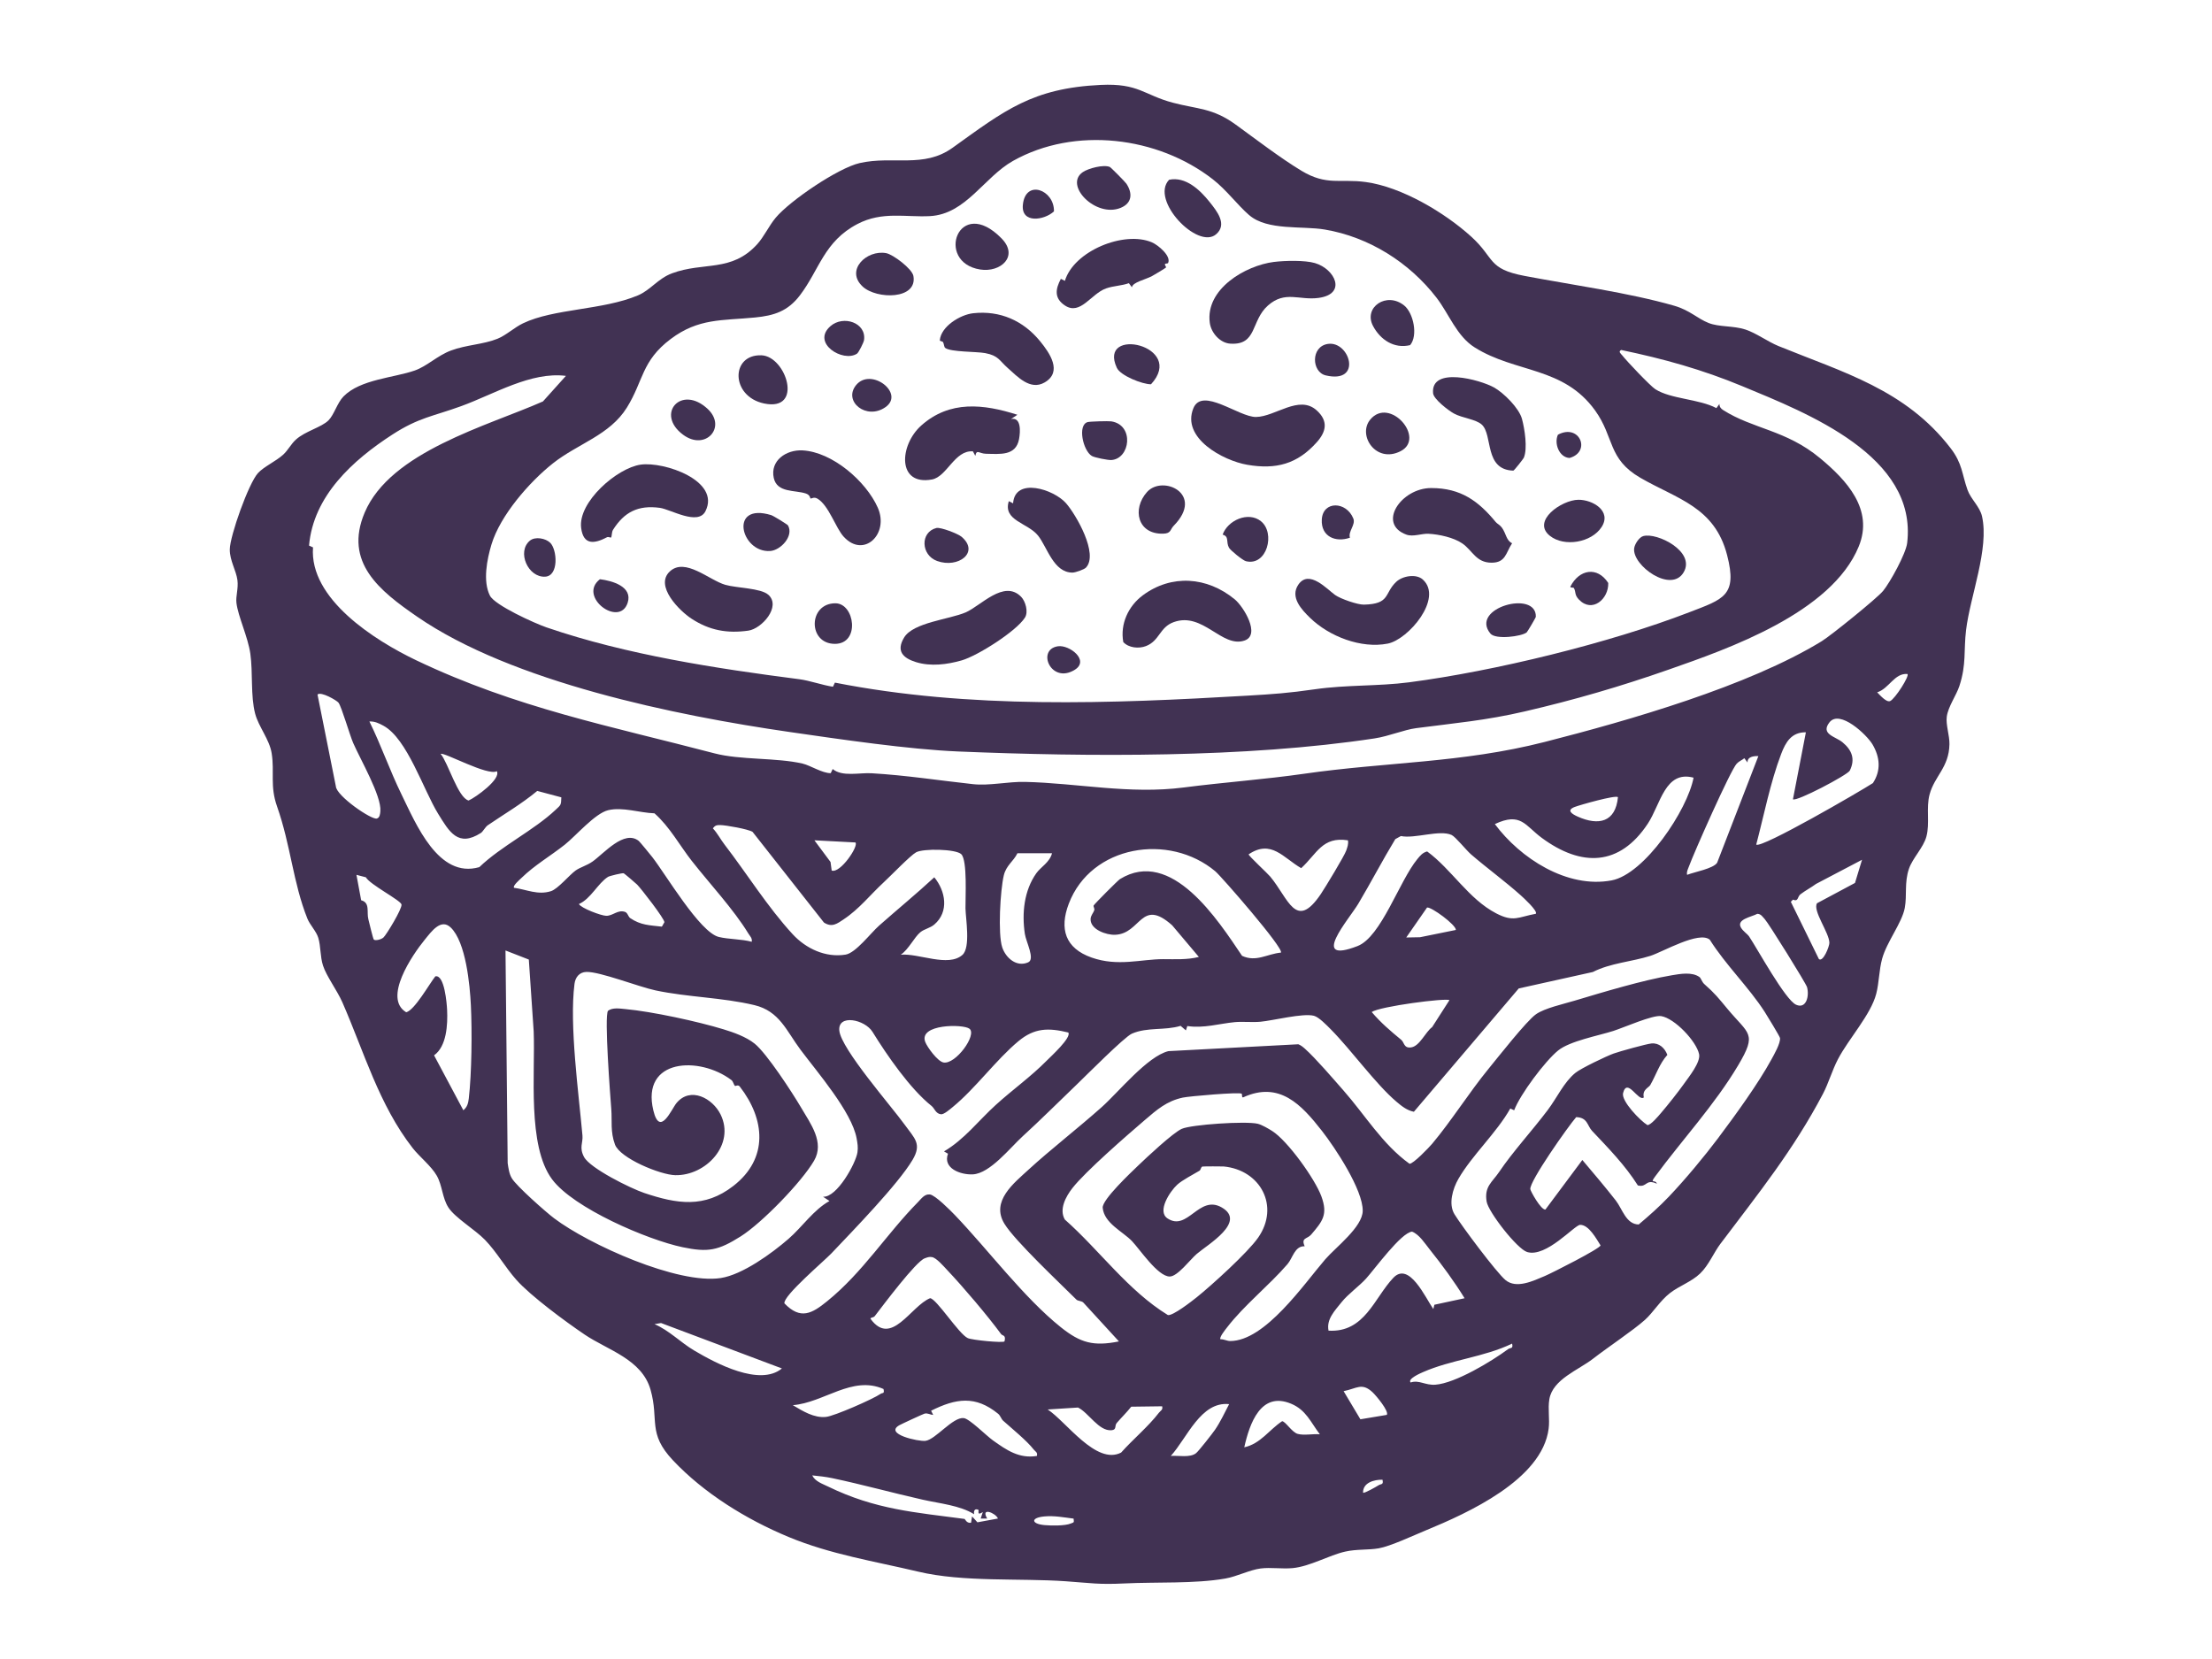 <?xml version="1.0" encoding="UTF-8"?>
<svg id="Camada_1" data-name="Camada 1" xmlns="http://www.w3.org/2000/svg" viewBox="0 0 1024 768">
  <defs>
    <style>
      .cls-1 {
        fill: #413253;
      }
    </style>
  </defs>
  <path class="cls-1" d="M796.58,575.58c-3.33,4.42-5.53,10.11-9.54,13.96s-9.66,5.72-13.95,9.05c-4.63,3.59-7.78,8.99-11.59,12.41-5.32,4.79-17.25,12.72-24.02,17.98-6.78,5.27-18.69,9.53-20.24,18.76-.76,4.49.25,9.24-.33,13.67-3.05,23.57-37.49,39.06-56.93,47.07-5.63,2.32-16.33,7.34-21.72,8.28-4.89.85-10.2.32-15.49,1.51-7.62,1.71-16.28,6.87-24.35,7.65-4.86.47-10.08-.43-14.83.17-4.97.62-11.08,3.75-16.34,4.66-14.19,2.48-31.98,1.55-46.73,2.27-11.98.58-15.44-.18-27.03-1-21.48-1.52-47.49.52-68.52-4.48-20.18-4.8-40.38-7.92-59.95-16.05s-39.18-20.27-53.51-35.49c-11.87-12.61-6.34-18.52-10.35-32.65s-19.85-18.34-30.48-25.52c-8.71-5.88-24.96-17.84-31.64-25.36-5.15-5.79-9.09-12.87-14.51-18.49-4.61-4.77-13.89-10.23-16.97-15.03-2.83-4.41-2.79-10.16-5.34-14.66s-8.11-8.87-11.18-12.82c-15.6-19.99-22.52-44.6-32.54-67.46-2.44-5.56-7.39-12.11-8.97-17.03-1.35-4.19-.99-8.89-2.18-12.82-.92-3.06-3.89-6.01-5.06-8.94-6.63-16.56-7.71-33.98-14.05-51.95-3.34-9.47-1.09-15.72-2.47-24.53-1-6.42-6.05-12.27-7.65-18.35-2.17-8.23-.99-18.98-2.23-27.77-1.1-7.8-5.7-17.27-6.44-23.57-.36-3.06.96-6.61.47-10.46-.57-4.49-3.59-9.08-3.54-14.26.06-6.29,8.74-30.69,13.08-35.37,2.73-2.95,8.28-5.45,11.57-8.43,2.35-2.12,3.61-4.92,5.96-7.04,4.32-3.93,11.8-5.63,15.09-8.91,2.57-2.57,4.06-8.13,6.94-11.06,7.8-7.96,23.28-8.6,32.99-12.01,5.68-1.99,10.47-6.9,16.75-9.25,7.06-2.65,14.97-2.78,21.55-5.45,4.04-1.64,7.77-5.22,11.84-7.16,14.32-6.85,36.74-6.04,53.11-12.89,5.85-2.45,9.3-7.79,15.78-10.22,14.69-5.49,27.56-.34,39.5-13.5,3.12-3.44,5.42-8.5,8.53-12.23,6.62-7.93,28.95-23.07,38.91-25.33,15.38-3.49,29.61,2.52,42.95-7.05,24.18-17.35,36.95-27.62,68.62-29.13,17.6-.84,20.01,4.7,33.43,8.25,11.34,3,18.37,2.38,28.95,10.05,9.07,6.58,21.01,15.71,30.55,21.45,11.71,7.05,17.81,3.59,29.78,5.22,16.57,2.25,36.53,14.13,48.77,25.23,11.11,10.07,7.42,14.94,24.77,18.23,21.74,4.13,48.21,7.75,69.21,13.79,7.31,2.1,10.75,5.96,15.99,8.01,4.86,1.91,11.41,1.19,16.99,3.01,4.93,1.6,10.36,5.63,15.34,7.66,29.84,12.17,58.85,20.15,79.69,47.31,5.42,7.06,5.18,11.84,7.78,19.22,1.5,4.28,5.71,7.77,6.73,12.27,3.4,15.01-5.49,36.99-7.38,52.64-1.16,9.57.22,15.83-3.09,25.91-1.46,4.44-5.23,9.57-5.85,14.24-.49,3.72,1.32,8.66,1.24,12.73-.2,10.75-6.88,14.68-9.19,23.23-1.69,6.25.2,13.33-1.48,19.52-1.39,5.15-6.38,9.93-8.08,14.92-2.18,6.42-.84,12.17-1.92,18.08-1.26,6.89-8.33,15.7-10.48,23.52-1.48,5.41-1.39,11.04-2.74,16.26-2.51,9.71-12.72,20.73-17.72,30.28-2.7,5.17-4.35,11.1-6.95,16.05-13.66,25.96-29.74,45.9-47.3,69.2ZM578.34,99.65c-5.46-4.7-10.48-11.64-16.87-16.63-25.56-19.91-63.93-24.57-92.49-8.55-13.44,7.54-21.85,24.72-38.52,25.58-11.24.58-22.04-2.32-33.46,3.62-15.55,8.09-17.63,21.14-26.7,33.06-5.6,7.35-11.92,9.38-20.81,10.25-15.25,1.48-26.15.29-38.99,9.95-13.57,10.21-12.55,19.29-20.3,31.76-7.94,12.78-22.65,16.65-34.21,25.79-10.92,8.64-24.4,24.11-28.46,37.54-2.09,6.91-4.09,17.02-.74,23.7,2.25,4.49,20.83,12.88,26.26,14.74,37.05,12.69,78.59,19.02,117.01,23.98,4.8.62,10.57,2.73,15.54,3.48l.91-1.91c62.3,12.28,127.55,9.74,191.03,6.03,12.08-.71,18.99-1.2,31.07-2.94,14.87-2.14,29.25-1.35,43.76-3.24,39.5-5.16,92.7-18.17,129.6-32.4,15.84-6.11,22.44-7.61,17.56-26.48-5.78-22.39-23.14-25.93-40.19-35.81-15.13-8.77-11.95-18.68-20.89-31.11-14.71-20.46-36.78-17.29-55.77-29.22-8.38-5.27-11.84-15.47-17.71-23.07-12.59-16.29-31.21-28.05-51.71-31.51-10.4-1.76-26.52.59-34.9-6.61ZM871.66,273.66c3.28-3.97,10.63-17.32,11.22-22.27,4.83-40.26-46.19-60.11-76.21-72.57-18.78-7.79-36.36-12.66-56.19-16.81-1.49.77-.11,1.73.5,2.5,2.04,2.62,12.97,14.16,15.33,15.67,7.15,4.58,20.22,4.48,28.26,8.75l1.41-1.94c-.01,1.31.61,2.13,1.69,2.82,13.8,8.81,29.08,9.19,44.8,22.21,12.43,10.29,25.02,23.83,18,40.96-12.62,30.78-60.66,47.44-87.99,57-22.31,7.81-43.54,14-66.64,19.36-18.03,4.19-32.33,5.4-50.26,7.74-5.6.73-12.61,3.74-19.25,4.75-59.67,9.06-132.43,8.55-192.73,6.05-22.87-.95-54.82-5.66-77.99-9.01-52.87-7.64-128.6-23.12-172.56-53.44-17.26-11.9-33.98-25.07-24.24-48.12,11.94-28.25,56.8-40.1,82.53-51.47l10.65-11.84c-16.26-2.04-33.15,8.43-48.48,14.01-12.99,4.73-19.57,5.21-31.85,13.15-18.33,11.86-36.6,28.4-38.59,51.41l1.84.83c-1.82,23.85,28.62,43.12,47.86,52.3,46.29,22.08,90.3,30.53,137.97,43.04,12.02,3.16,28.71,1.93,40.81,4.75,3.58.83,9.07,4.46,13.02,4.43l.91-1.92c4.4,3.72,12.32,1.62,18.05,1.96,16.03.94,31.32,3.35,46.95,5.05,7.57.82,16.11-1.23,24.05-1.05,24.31.56,48.38,5.82,73.41,2.59,18.43-2.38,38.18-3.82,55.54-6.33,38.24-5.53,73.24-4.96,111.52-14.73,38.94-9.94,94.37-25.83,128.33-46.66,4.23-2.59,25.57-19.84,28.32-23.18ZM883,312.01c-6.02-.49-8.47,6.75-14,8.49,1.21,1.21,4.29,4.81,6.01,4.04,2.26-1.01,9.12-11.71,7.99-12.53ZM156.7,325.29c-.73-.99-8.09-5.32-9.72-3.78l8.5,42.5c.23,4.45,16.41,15.55,18.94,14.92,1.42-.35,1.56-2.21,1.66-3.43.58-7.01-9.33-24.07-12.57-31.52-1.62-3.73-5.34-16.7-6.81-18.69ZM813,390.99c2.36,1.94,48.25-24.73,54.02-28.47,3.84-5.85,3.28-12.01-.16-17.88-2.64-4.5-15.19-16.35-19.95-10.24-4.27,5.48,2.76,6.53,6,9.19,4.34,3.56,6.08,7.78,3.41,13.16-1,2.01-24.94,14.61-26.31,13.24l5.99-30.99c-6.65-.09-9.35,4.52-11.45,10.04-5.02,13.18-7.96,28.36-11.54,41.95ZM222.63,385.59c-10.61,6.78-14.65-.53-19.82-8.9-6.77-10.95-14.29-34.73-25.28-40.72-2.03-1.11-4.11-2.13-6.52-1.97,5.4,10.92,9.47,22.76,14.82,33.67,6.77,13.83,17.14,39.22,36.06,33.75,10.22-9.8,25.28-17.06,35.29-26.51,2.47-2.33,2.57-2.08,2.68-5.8l-11.15-2.97c-7.18,5.97-15.25,10.67-22.93,15.91-1.08.74-2.23,2.95-3.15,3.54ZM229.99,357c-4.07,2.43-24.7-9.05-25.99-7.99,3.46,4.11,8.04,20.39,12.94,21.57,3.28-1.44,15.14-9.94,13.05-13.58ZM814,350.01c-2.19-.08-5.17.31-5.01,2.98l-1.48-1.99c-1.14.93-2.46,1.39-3.51,2.49-2.92,3.06-19.93,41.5-22.21,47.79-.45,1.25-1.1,2.28-.78,3.71,3.39-1.34,12.12-2.86,13.9-5.6l19.1-49.39ZM784,360.01c-13.23-3.51-15.25,12.32-21.19,21.3-13.03,19.69-30.66,20.18-49.14,6.52-7.7-5.69-9.62-11.99-21.66-6.34,11.76,15.82,33.46,29.95,54.05,26.07,15.26-2.88,35.14-32.59,37.94-47.55ZM749,369.01c-1.18-1.03-17.39,3.56-19.99,4.54-4.02,1.52-1.38,3.27,1.43,4.51,9.56,4.26,17.45,2.62,18.56-9.06ZM320.34,398.67c-5.72-7.31-10.25-15.85-17.36-22.16-6.84-.22-14.73-3.05-21.43-1.45-6.08,1.45-14.99,11.91-20.05,15.93-6.6,5.24-13.98,9.47-20.08,15.42-.74.72-4.33,3.77-3.42,4.58,5.79.79,10.97,3.49,17.05,1.56,3.24-1.03,8.49-7.47,11.43-9.57,2.13-1.52,5.18-2.28,7.84-4.16,5.23-3.69,14.65-14.9,21.39-9.52.53.42,5.28,6.24,6.25,7.47,6.2,7.92,21.98,34.82,30.79,36.97,4.57,1.12,10.5.94,15.25,2.24.34-1.69-.84-2.64-1.6-3.89-6.69-11.02-18.07-23.24-26.05-33.43ZM390.58,425.58c-2.98,1.96-5.4,3.94-9.16,1.48l-33.03-41.96c-1.96-1.28-12.39-3.12-14.93-3.15-1.67-.01-2.43.1-3.44,1.54,2.15,2.28,3.54,5.09,5.45,7.56,10.1,13.1,19.98,28.98,31.51,41.46,6.12,6.63,15.22,10.92,24.47,9.41,4.69-.76,11.59-9.96,15.54-13.45,8.46-7.48,17.22-14.66,25.52-22.34,5.2,6.31,6.97,15.92,0,21.87-1.93,1.65-4.61,2.04-6.45,3.55-2.83,2.34-5.46,8.01-9.07,10.42,8.3-.77,21.98,5.94,28.56.07,3.84-3.42,1.49-16.83,1.4-21.52s.96-22.14-1.93-25.07c-2.42-2.45-17.71-2.72-20.95-.88-2.73,1.54-11.69,10.86-15.02,13.93-6.03,5.55-11.32,12.35-18.47,17.07ZM710.99,422.99c.96-1.26-5.74-7.4-6.98-8.51-7.2-6.45-15.65-12.6-23.03-18.97-2.21-1.91-7.21-8.18-9.01-8.99-5.56-2.52-17.02,1.85-23.46.51l-2.58,1.42c-5.94,9.8-11.27,20.04-17.12,29.88-4.25,7.14-22.96,28.35-.37,19.63,10.95-4.23,19.34-30.16,27.71-40.29,1.31-1.59,2.4-2.97,4.52-3.51,11.32,8.29,19.15,22.03,32,28.68,8.06,4.17,10.12,1.67,18.32.17ZM396,390l-18.99-1,7.47,10.04.53,3.96c3.98,1.47,12.64-11.42,10.99-13ZM624,389.01c-11.87-1.86-14.3,6.16-21.64,12.89-8.29-4.78-13.85-13.46-24.34-6.39.02.72,8.74,8.77,9.99,10.27,8.53,10.21,11.81,25.27,23.41,8.14,1.94-2.86,11-17.79,11.8-20.2.53-1.6,1.09-2.96.78-4.71ZM562.64,403.38c-21.43-17.97-57.55-12.13-67.87,14.98-4.43,11.65-1.65,20.62,10.56,24.92s22.95.73,33.14.74c5.56,0,11.1.36,16.52-1.02l-12.35-14.64c-14.51-12.95-14.37,3.92-26.42,4.38-4.04.16-11.48-2.41-11.35-7.24.05-1.8,1.29-2.76,1.72-4.24.19-.63-.53-1.66-.32-2.06.4-.77,11.28-11.68,12.18-12.23,23.86-14.72,45.45,19.08,56.54,35.52,6.57,3.02,11.53-.88,17.99-1.5,1.48-1.92-27.51-35.22-30.36-37.61ZM487,395h-16c-1.85,3.78-5.18,5.56-6.3,10.2-1.66,6.89-2.8,27.23-.74,33.35,1.66,4.95,6.68,9.32,12.04,6.93,3.27-1.46-1.02-9.46-1.57-13.17-1.43-9.57-.37-20.05,5.32-28.07,2.08-2.93,6.19-5.03,7.26-9.24ZM862,398.01l-21.3,11.18c-2.33,1.71-4.93,3.06-7.23,4.81-1.45,1.1-.86,3.57-3.46,2.47l-.98,1.01,12.99,26.5c1.92,1.58,4.85-5.79,4.85-7.49,0-4.63-7.86-14.94-5.72-18.35l17.58-9.4,3.26-10.73ZM288.76,404.27c-.55-.26-6.61,1.23-7.26,1.64-4.73,2.97-7.97,10.17-13.5,12.59.98,1.92,10.31,5.41,12.62,5.45,3.13.06,5.34-2.96,8.73-1.81,1.24.42,1.45,2.23,2.4,2.88,4.89,3.31,8.88,3.28,14.66,3.95l1.17-2.05c.01-1.65-10.65-15.4-12.63-17.42-.59-.61-5.83-5.06-6.2-5.23ZM173.04,434.96c.76.63,3.41-.02,4.47-.96,1.29-1.14,8.81-13.46,8.35-15.32-.49-1.96-14.63-9.19-16.49-12.56l-4.36-1.13,2.18,11.76c4.25,1.14,2.47,5.46,3.33,8.78.38,1.48,2.16,9.1,2.53,9.41ZM651,433.99l6.37-.12,16.6-3.37c.06-2.39-11.39-10.77-13.34-10.38l-9.63,13.86ZM809.62,433.37c4.05,6.06,16.78,29.44,21.83,31.74,4.7,2.13,6.23-3.99,5.08-8.14-.5-1.79-17.91-29.73-19.54-31.44-1-1.05-1.75-2.46-3.46-2.5-2.92,1.53-9.92,2.54-7.53,6.5.94,1.56,3.04,2.98,3.62,3.85ZM208.64,429.36c-4.52-4.33-8.87,1.81-12.06,5.72-5.7,6.98-19.4,27.04-8.53,33.53,3.9-.99,10.73-13.18,13.47-16.62,4.28-1,5.33,12.74,5.46,15.51.32,6.85-.2,16.91-6.04,21.04l13.56,25.43c1.8-1.46,2.26-3.26,2.52-5.46,1.36-11.74,1.54-31.06.97-43.01-.46-9.58-2.31-29.39-9.35-36.15ZM795.58,526.58c7.71-10.25,18.4-25,24.43-36.07,1.28-2.35,4.27-7.51,4.01-9.98-.07-.69-6.1-10.55-7.03-12.01-7.37-11.48-18.16-21.85-25.49-33.51-5.01-4.17-21.67,5.63-27.5,7.49-8.55,2.72-18.44,3.29-26.62,7.47l-34.3,7.61-48.55,57.09c-3.21-.64-5.63-2.59-8.05-4.64-9.68-8.21-20.88-23.9-30.45-33.55-1.78-1.79-5.48-5.65-7.77-6.24-5.14-1.33-18.78,2.2-24.77,2.76-3.75.35-8.23-.16-11.84.18-7.28.69-14.32,2.95-22.01,1.81l-.66,2.01-2.44-2.1c-7.44,2.26-15.33.49-22.55,3.61-3.43,1.48-21.2,19.39-25.49,23.51-8.35,8.02-17.45,17.07-25.02,23.95-5.83,5.3-15.15,17.28-23.13,17.68-5.66.28-14.04-2.79-11.49-9.56l-1.86-1.07c9.44-5.52,16.01-14.3,23.98-21.52s16.21-13.04,23.53-20.45c1.89-1.92,11.67-10.79,10.03-13.07-9.26-2.26-15.7-2.12-23.07,4.01-10.37,8.62-19.95,21.94-30.47,30.53-1.19.97-3.99,3.42-5.34,3.32-2.53-.25-3-2.74-4.42-3.87-10-7.96-20.78-23.68-27.32-34.27-3.57-5.78-16.2-8.4-15.37-.54.9,8.52,24.18,35.04,30.27,43.52,4.57,6.35,8.05,8.81,3.62,16.28-6.71,11.31-27.7,32.86-37.53,43.24-3.4,3.59-22.45,19.69-21.78,23.17,7.45,7.74,12.72,4.74,19.76-.97,16.67-13.51,27.48-31.13,42.08-45.92,1.52-1.54,3-3.79,5.47-3.53s9.58,7.45,11.58,9.53c15.36,16.03,31.92,38.23,49.06,51.94,9.14,7.31,15.17,8.92,26.91,6.57l-16.51-18.01c-.75-.74-2.54-.71-3.14-1.31-7.78-7.75-28.49-27.19-33.36-35.14-6.43-10.48,4.42-18.85,11.3-25.18,9.6-8.83,22.92-19.18,33.74-28.83,7.79-6.95,21.09-23.48,30.85-25.91l60.17-3.18c1.15.46,2.09,1.21,3.01,2.03,5,4.45,13.13,13.96,17.88,19.36,10.06,11.42,18.05,24.93,30.57,33.93,1.67.14,9.01-7.5,10.49-9.26,8.92-10.62,17.17-23.81,26.08-34.68,4.32-5.27,17.55-22.15,21.96-25.26,4.03-2.84,12.74-4.75,17.77-6.26,13.28-3.98,31.81-9.57,45.18-11.81,3.84-.64,9.32-1.64,12.75.83.71.51,1.16,2.31,2.22,3.24,4.95,4.35,6.71,6.65,10.63,11.37,9.99,12.03,14,11.22,5.08,26.23-10.84,18.25-25.97,34.54-38.46,51.5-2.65,3.6.13,1.15.81,3.34-5.34-2.44-4.43,1.89-8.8.79-5.93-9.4-13.65-17.26-21.21-25.27-2.24-2.38-2.02-6.18-7.34-6.35-3.72,4.28-21.61,29.64-21.24,33.34.09.88,4.88,9.65,6.99,9.45l17.1-22.95c5.21,6.16,10.53,12.42,15.48,18.75,3.08,3.95,4.73,11,10.6,11.11,4.79-4.03,9.57-8.25,13.95-12.86,7.65-8.04,16.4-18.57,23.07-27.43ZM244.79,444.2l-10.78-4.2,1.01,98.48c.38,2.41.66,4.91,1.96,7.04,2.18,3.6,15.59,15.48,19.54,18.46,16.11,12.16,57.26,30.72,77.15,27.66,10.05-1.55,23.61-11.41,31.35-18.13,6.37-5.53,11.65-13.51,18.98-17.53l-2.99-1.98c6.44.45,15.22-15.56,15.94-20.58.34-2.37.02-4.2-.4-6.48-2.24-12.19-18.18-30.58-25.98-41.01-6.5-8.69-9.7-17.86-21.36-20.64-14.89-3.55-30.75-3.63-45.75-6.81-7.78-1.65-25.72-8.72-32-8.55-3.26.09-5.11,2.48-5.5,5.5-2.44,19.01,1.93,50.56,3.68,70.22.31,3.45-1.63,5.55.75,9.97,2.84,5.28,21.71,14.59,27.85,16.64,15.15,5.07,27.83,7.18,41.28-3.28,16.35-12.71,14.68-30.89,2.94-45.99-.81-1.05-1.94-.07-2.22-.31-.62-.55-.78-2.05-1.66-2.71-14.76-11.15-41.9-10.03-36.12,14.09,3,12.54,8.4-.62,10.71-3.42,6.43-7.77,16.71-2.26,20.42,5.29,6.85,13.95-6.81,28.41-21.01,28.09-6.9-.15-25.55-7.83-27.89-14.19-2.19-5.95-1.28-10.87-1.7-16.32-.46-5.91-3.31-43.03-1.53-45.58,2.09-1.6,5.39-1.04,7.95-.81,12.44,1.14,33.68,5.75,45.59,9.4,4.39,1.34,10.35,3.39,14.37,6.63,5.62,4.53,17.45,22.71,21.46,29.54,4.44,7.56,10.97,16.15,6.02,24.65-5.75,9.89-24.19,28.87-33.97,35.03-10.36,6.52-15.04,7.49-26.93,4.99-16.26-3.42-50.46-18.09-60.37-31.42-11.57-15.54-7.74-49.21-8.52-68.48l-2.25-33.25ZM670.99,463.01c-1.44-1.13-32.25,2.86-35.99,5.49,4.31,5.05,8.64,8.71,13.65,12.85,1.5,1.24,1.18,4.03,4.62,3.52,3.98-.59,6.56-7.09,9.71-9.39l8.01-12.48ZM779.62,501.64c2.28-3.2,7.73-9.95,6.94-13.66-1.27-5.95-11.27-16.56-17.55-17.59-3.9-.64-17.28,5.31-22.23,6.89-6.76,2.16-20.07,4.63-25.48,9.03-6.05,4.91-17.56,20.28-20.35,27.67l-1.79-.82c-6.31,11.22-17.73,21.67-23.99,32.52-2.68,4.65-4.74,11.69-1.85,16.42,3.29,5.4,19.39,26.94,23.61,30.47,5.03,4.19,12.79.42,18.25-1.88,3.07-1.29,25.63-12.7,25.76-14.17-1.88-2.95-5.43-9.6-9.46-9.5-2.57.07-15.67,15.26-24.51,12.58-4.64-1.41-17.96-18.51-18.76-23.34-1.16-7.02,2.56-8.93,5.83-13.78,6.25-9.28,15.15-18.94,22.39-28.53,4.51-5.97,7.46-12.85,12.84-17.27,2.56-2.11,14.33-7.74,17.73-8.97,2.59-.94,15.21-4.46,17.57-4.67,3.45-.31,6.1,2.07,7.3,5.3-3.67,4.09-5.25,9.34-7.9,13.95-.71,1.23-3.84,2.16-2.99,5.74-2.54,2.16-7.69-9.45-9.6-2.03-.95,3.7,8.03,12.9,11.27,14.84,1.61-.03,4.96-4.06,6.29-5.61,3.17-3.69,7.89-9.65,10.68-13.57ZM448.78,476.22c-2.87-2.24-23.55-2.2-20.47,6.09.91,2.44,5.72,9.02,8.44,9.54,5.61,1.06,15.67-12.79,12.04-15.63ZM574.79,506.3c-1.08-.82-24.14,1.15-27.2,1.8-7.5,1.6-12,5.59-17.61,10.39-8.14,6.96-27.56,23.85-33.51,31.49-3.02,3.87-6.3,9.8-3.53,14.58,16.22,14.37,29.17,32.84,47.73,44.23,2.36.36,11.01-6.38,13.35-8.26,6.82-5.47,23.6-20.68,28.41-27.59,10.11-14.52,1.12-31.32-15.97-32.95-.62-.06-9.33-.07-9.81.04-.78.19-.7,1.52-1.39,1.94-2.91,1.76-7.98,4.33-10.31,6.48-3.36,3.1-9.43,12.29-4.48,15.58,9.31,6.19,14.55-11.12,25.09-5.08,11.67,6.69-6.47,17.17-11.57,21.54-2.98,2.55-8.86,10.45-12.49,10.45-5.52,0-13.86-12.63-17.51-16.43-4.23-4.4-12.88-8.26-13.52-15.4-.33-3.72,13.15-16.39,16.51-19.62,3.71-3.57,16.07-15.15,20.1-16.92,4.52-1.99,29.68-3.68,35.19-2.34,1.85.45,4.96,2.26,6.66,3.34,7.19,4.56,19.83,22.22,22.77,30.23,3.12,8.5.53,11.56-4.7,17.7-1.84,2.16-4.83,1.36-3.02,5.43-4.66-.17-5.48,5.4-7.98,8.3-8.58,9.94-19.98,18.9-27.98,29.3-.72.94-3.76,4.67-3.02,5.47,1.53-.11,2.99.8,4.49.8,16.2,0,34.12-26.34,44-37.81,4.76-5.52,17.29-14.94,17.36-22.47.09-9.75-12.7-29.1-18.87-36.99-9.54-12.2-19.72-23.19-36.49-15.53-.75.2-.35-1.44-.69-1.7ZM678,600.99c-4.8-7.76-10.33-15.34-16.04-22.45-2.33-2.9-4.89-7.05-8.27-8.38-5.06.44-17.18,17.16-21.29,21.73-3.06,3.4-8.38,7.2-11.33,10.91-3.13,3.93-7.13,7.92-6.05,13.2,16.77.99,21.16-15.2,30.01-24.48,7.33-7.69,14.86,9.3,18.5,14.48l.48-1.99,14.01-3.02ZM463.45,617.6c-6.25-8.51-17.63-21.92-24.93-29.62-1.55-1.64-5.05-5.74-7.08-6.03-1.24-.27-2.26.16-3.39.58-4.13,1.53-19.18,21.65-23.08,26.72-.64.83-2,.55-1.99,1.24,9.61,13.26,18.64-5.87,27.58-9.51,2.93.15,13.34,16.63,17.47,18.48,2.08.93,16.19,2.29,16.98,1.52.8-3.08-.9-2.5-1.56-3.39ZM303.01,612.99c6.86,2.95,11.95,8.4,18.32,12.18,10.15,6.02,30.39,16.77,40.65,8.33l-55.96-21.03-3.01.51ZM699.99,622c-12.97,6.26-28.22,7.45-41.27,13.21-1.02.45-7.23,3.09-5.71,4.78,3.94-1.31,6.75,1.38,11.47,1.03,9.28-.68,26.08-10.84,33.63-16.45,1.12-.83,2.49.02,1.89-2.57ZM409,643.01c-14.52-6.41-27.61,6.37-41.99,7.48,4.62,2.75,9.83,6.03,15.39,5.44,3.88-.41,21.76-8.25,25.3-10.7.87-.6,1.85.16,1.3-2.22ZM635.42,644.53c-5.01-4.65-7.26-1.75-13.42-.52l7.77,13.02,12.22-2.04c1.14-1.64-4.92-8.92-6.57-10.45ZM464.35,657.65c-.86-.77-1.23-2.32-2.29-3.18-10.51-8.56-19.52-7.15-31.03-1.4l.97,1.93c-1.41-.05-2.55-.97-4.03-.58-.64.17-10.66,4.8-11.67,5.38-7.1,4.07,8.94,7.62,12.13,7.21,4.67-.6,12.6-11.05,17.68-10.54,2.71.27,10.34,8.04,13.58,10.35,6.3,4.49,12.12,8.53,20.31,7.18.45-1.73-.72-2-1.49-3-3.05-3.96-10.24-9.83-14.16-13.34ZM611,663.99c-4.33-5.71-6.37-11.27-13.31-14.17-14.07-5.88-19.24,9.26-21.68,20.18,7.54-1.64,11.5-8.1,17.51-12.07,1.53,0,4.53,5.1,7.2,5.85,3.03.85,7.08-.12,10.28.21ZM537.99,651.01l-14.3.19c-2.08,2.62-4.56,5.04-6.71,7.53-1.14,1.33.13,3.17-2.48,3.37-5.88.47-10.53-8.12-15.46-10.51l-14.04.9c8.52,5.53,22.45,25.91,33.99,19.96,5.39-6.06,12.59-12.04,17.51-18.45.77-1,1.94-1.27,1.49-3ZM569,650.01c-13.14-1.35-19.41,15.63-27,23.98,3.44-.28,8.93.96,11.71-1.29,1.23-.99,7.49-8.99,8.72-10.77,2.54-3.7,4.5-7.95,6.57-11.92ZM450.98,700.99c-6.62-4.12-15.78-4.93-23.75-6.72-13.75-3.09-28.08-7.06-42.01-10-2.96-.62-6.21-.97-9.22-1.27,1.31,2.78,4.72,3.89,7.33,5.16,21.91,10.69,40.38,11.95,63.21,15,.2.03.93,2.14,2.99,1.76l.47-2.94,2.48,2.74,9.51-1.75c-1.12-2.65-8.19-5.4-5,0h-3s.99-2.99.99-2.99c-3.01,1.95-1.67-.8-2-.98-1.61-.88-2.35.33-2.01,1.97ZM640,685.01c-3.86-.1-9.12,1.35-8.99,5.99.47.49,6.17-2.79,7.12-3.4,1.29-.83,2.4-.09,1.87-2.59ZM497,703.01c-4.55-.57-8.84-1.43-13.52-1.01-6.43.58-6.17,3.43,0,4.01,3.11.29,9.56.41,12.27-.75,1.43-.61,1.5-.25,1.25-2.25Z"/>
  <path class="cls-1" d="M609.64,204.64c-9.03,10.2-18.94,12.82-32.29,10.51-11.09-1.92-30.58-12.35-24.89-26.19,4.1-9.96,21.07,4.17,28.98,4.07,8.95-.11,19.92-10.43,28.09-3.06,5.41,4.88,4.47,9.76.11,14.68Z"/>
  <path class="cls-1" d="M658.69,268.31c9.52,8.67-6.75,27.76-16.25,29.63-12.35,2.43-27.14-3.33-35.96-11.91-3.91-3.8-9.45-9.6-5.4-15.44,4.95-7.14,13.3,2.23,16.99,4.85,2.55,1.81,10.43,4.53,13.33,4.46,12.33-.29,9.28-5.2,14.95-10.55,2.92-2.76,9.25-3.86,12.35-1.04Z"/>
  <path class="cls-1" d="M589.76,121.26c5.02-.64,14.29-.85,18.96.52,9.31,2.74,14.91,14.33,1.69,16.13-8.99,1.23-15.47-3.54-23.46,3.54s-4.9,18.48-17.46,17.63c-4.72-.32-8.83-4.99-9.45-9.67-2.08-15.62,16.47-26.48,29.72-28.16Z"/>
  <path class="cls-1" d="M470.99,192.01l-2.99,1.98c4.8-1.04,4.39,5.8,3.75,9.27-1.46,7.9-8.87,6.91-15.31,6.8-3.16-.05-4.29-2.29-4.94.96l-1.11-2.08c-8.47-.64-12,11.74-18.94,13.02-16.22,2.99-15.19-15.86-4.97-24.98,13.19-11.76,28.86-9.97,44.51-4.97Z"/>
  <path class="cls-1" d="M326.59,236.63c-3.46,6.88-16.11-.86-21.17-1.54-10.03-1.35-16.46,1.97-21.65,10.2-.66,1.05-.46,2.98-.9,3.57-.09.12-1.27-.46-1.84-.17-5.81,3.06-10.95,3.84-12-4.28-1.54-12.03,16.68-27.79,27.55-29.32s37.09,7.44,30,21.54Z"/>
  <path class="cls-1" d="M571.59,277.44c4.05,3.34,12.2,16.55,4.46,19.11-10.46,3.46-19.14-13.35-32.61-8.59-6.71,2.37-6.54,8.65-12.94,11.13-3.31,1.28-7.97.87-10.5-1.86-1.52-8.4,2.36-16.7,9.06-21.66,13.22-9.79,29.73-8.67,42.53,1.88Z"/>
  <path class="cls-1" d="M390.56,248.45c-3.74-4.13-6.86-14.38-12.05-17.56-1.77-1.09-2.8.08-3.33-.15-.17-.07-.07-1.59-2.13-2.28-5.04-1.69-13.32-.23-14.85-7.18-1.77-8.05,5.76-13.18,13.33-12.78,13.78.74,29.38,14.27,34.81,26.49s-6.52,23.66-15.78,13.45Z"/>
  <path class="cls-1" d="M472.72,276.28c1.98,2.02,3.45,6.98,1.75,9.64-4.05,6.35-21.97,17.69-29.27,19.79-6.79,1.95-14.41,2.9-21.2.79-6.02-1.88-9.27-5.13-5.43-11.42,4.22-6.93,20.91-8.35,28.43-11.57,7.01-3,17.74-15.38,25.72-7.23Z"/>
  <path class="cls-1" d="M692.38,241.63c.68.83,1.9,1.3,2.86,2.6,2.03,2.75,2,5.99,4.76,7.25-2.96,4.47-2.93,9-9.5,9.01-7.24,0-8.82-5.67-13.56-8.92-4.02-2.76-10.77-4.21-15.6-4.47-3.22-.18-7.15,1.53-10.26.4-13.73-4.99-2.43-21.56,11.43-21.57s21.95,6.12,29.88,15.7Z"/>
  <path class="cls-1" d="M466.58,170.42c-3.96-3.47-4.27-5.79-10.54-6.96-4-.75-15.79-.45-18.44-2.37-.63-.46-.53-1.79-1.02-2.68-.25-.45-1.55-.46-1.51-.86.53-6.46,9.46-11.88,15.43-12.54,12.49-1.38,23.24,3.46,31.02,12.99,4.36,5.34,10.53,14.15,2.04,19.06-6.67,3.86-12.65-2.84-16.97-6.63Z"/>
  <path class="cls-1" d="M355.68,275.32c6.08,5.49-3.06,15.74-9.25,16.62-9.9,1.4-18.07-.15-26.32-5.54-5.6-3.65-17.15-15.19-10.06-21.84s18.18,3.99,25.72,6.17c5.23,1.51,16.48,1.5,19.9,4.6Z"/>
  <path class="cls-1" d="M540.73,121.79c-.11.23-1.3.17-1.42.44-.22.48.65,1.35.49,1.58-.22.31-5.55,3.49-6.49,3.99-3.17,1.7-8.95,2.83-9.32,5.19l-1.4-1.9c-3.44,1.24-7.1,1.2-10.57,2.43-6.95,2.47-11.84,12.61-18.98,7.93-5.09-3.34-4.48-7.57-1.94-12.36l1.87.92c4.16-13.84,27.39-23.32,40.27-17.83,2.83,1.2,9.1,6.37,7.49,9.61Z"/>
  <path class="cls-1" d="M691.64,179.37c4.43,2.48,11.56,9.5,12.93,14.56,1.23,4.54,2.68,13.68.84,17.99-.2.48-4.48,5.96-4.86,5.95-13.61-.43-9.33-16.52-14.6-21.32-2.74-2.5-8.99-2.99-12.88-5.12-2.61-1.43-9.39-6.66-9.65-9.37-1.18-12.58,21.83-6.26,28.22-2.69Z"/>
  <path class="cls-1" d="M502.74,262.75c-.84.89-4.88,2.31-6.24,2.32-8.81.03-11.7-11.81-15.96-17.13-4.76-5.96-16.36-6.88-13.53-15.94l1.98,1.01c.85-12.25,18.82-6.56,24.53-.03,4.61,5.27,15.15,23.46,9.21,29.77Z"/>
  <path class="cls-1" d="M541.21,83.22c7.68-1.63,14.35,4.76,18.77,10.3,3.35,4.21,8.35,10.34,2.98,14.94-8.5,7.28-30.67-15.87-21.75-25.24Z"/>
  <path class="cls-1" d="M730.67,231.36c6.63-.06,15.53,5.2,10.78,12.59-4.66,7.24-17.31,9.42-23.98,4.08-8.55-6.84,5.42-16.6,13.21-16.67Z"/>
  <path class="cls-1" d="M399.35,132.65c-8.15-7.54,1.81-17.14,10.89-15.46,3.18.59,12,7.23,12.6,10.55,1.99,11.02-16.99,10.93-23.5,4.91Z"/>
  <path class="cls-1" d="M463.64,110.36c8.18,8.35-.49,15.9-9.9,14.4-21.09-3.36-9.99-34.72,9.9-14.4Z"/>
  <path class="cls-1" d="M352.51,164.48c11.43.43,19.7,26.18,1.21,22.3-15.57-3.27-15.54-22.83-1.21-22.3Z"/>
  <path class="cls-1" d="M543.37,243.36c-1.77,1.81-1.14,3.56-4.82,3.69-11.96.41-14.6-11.41-7.56-19.28,7.25-8.1,26.83.86,12.38,15.59Z"/>
  <path class="cls-1" d="M513.75,77.28c.5.21,7.15,6.93,7.7,7.76,2.9,4.41,2.7,9.01-2.71,11.2-11.51,4.66-26.32-10.53-17.48-16.56,2.56-1.75,9.58-3.62,12.49-2.4Z"/>
  <path class="cls-1" d="M760.73,248.17c6.33-1.79,24.27,7.11,18.71,16.72-5.78,9.99-23.9-3.14-22.94-11.03.24-1.96,2.29-5.15,4.23-5.7Z"/>
  <path class="cls-1" d="M652.79,159.77c-7.43,1.79-13.81-2.51-17.18-8.88-4.56-8.64,6.32-16.06,14.45-9.45,4.29,3.48,6.45,13.98,2.72,18.34Z"/>
  <path class="cls-1" d="M583.72,241.29c6.81,5.41,2.83,20.94-6.96,18.5-1.42-.35-7.13-4.98-7.82-6.23-1.5-2.72.21-5.21-2.94-6.06,2.31-6.59,11.81-10.92,17.72-6.22Z"/>
  <path class="cls-1" d="M503.48,195.4c1.03-.3,9.66-.55,10.97-.34,10.76,1.68,8.79,17.34.01,17.9-1.5.1-7.72-1.11-9.03-1.89-4.06-2.43-6.7-14.29-1.95-15.67Z"/>
  <path class="cls-1" d="M634.29,194.28c8.95-10.93,25.9,8.56,14.08,14.59-11.41,5.81-20-7.35-14.08-14.59Z"/>
  <path class="cls-1" d="M532.84,177.89c-4.01.04-14.15-4-15.82-7.61-9.04-19.51,32.34-10.35,15.82,7.61Z"/>
  <path class="cls-1" d="M327.65,189.35c8.92,8.4-1.1,19.55-11.41,11.91-13.02-9.63-.82-23.43,11.41-11.91Z"/>
  <path class="cls-1" d="M364.77,243.21c2.83,4.91-3.4,11.57-8.27,11.87-13.59.85-19.25-22.67.53-16.61,1.03.32,7.5,4.33,7.74,4.74Z"/>
  <path class="cls-1" d="M706.75,292.75c-2.34,1.91-14.4,3.46-16.8.54-9.77-11.85,21.4-20.39,21.03-7.76-.01.42-3.91,6.96-4.23,7.22Z"/>
  <path class="cls-1" d="M386.69,279.28c9.02-.03,11.63,18.8-.2,18.78-12.57-.02-12.36-18.74.2-18.78Z"/>
  <path class="cls-1" d="M433.49,244.43c1.91-.48,9.94,2.63,11.58,4,8.66,7.27-1.49,14.8-11.25,11.27-7.53-2.72-7.93-13.36-.33-15.28Z"/>
  <path class="cls-1" d="M396.73,163.72c-6.46,4.24-21.3-4.89-12.26-12.76,5.92-5.15,16.64-1.6,15.52,6.46-.16,1.17-2.52,5.82-3.26,6.3Z"/>
  <path class="cls-1" d="M396.3,178.29c6.85-8.42,22.7,3.75,13.65,10.16-8.82,6.25-19.78-2.63-13.65-10.16Z"/>
  <path class="cls-1" d="M254.72,251.28c3.23,3.21,4.04,15.3-2.32,15.68-7.97.47-13.24-11.54-7.12-16.66,2.46-2.06,7.34-1.11,9.44.98Z"/>
  <path class="cls-1" d="M614.77,159.2c10.12-1.44,16.13,18.6-1.05,14.58-6.58-1.54-7.03-13.42,1.05-14.58Z"/>
  <path class="cls-1" d="M728.65,272.29c-.26-.52-1.94-.02-1.65-.78,4-7.86,12.39-9.53,17.5-1.64.25,7.44-7.44,14.07-13.56,7.7-2.13-2.22-1.33-3.38-2.29-5.28Z"/>
  <path class="cls-1" d="M277.72,268.14c5.8.71,15.27,3.45,12.84,10.91-3.79,11.65-23.25-2.86-12.84-10.91Z"/>
  <path class="cls-1" d="M624.93,248.92c-6.68,2.34-13.46-.54-13.03-8.41.48-8.77,11.37-8.52,14.6-.46,1.16,2.88-2.52,5.99-1.57,8.88Z"/>
  <path class="cls-1" d="M487.91,97.86c-4.55,4.19-15.21,5.72-14.4-2.99,1.13-12.08,14.63-7.05,14.4,2.99Z"/>
  <path class="cls-1" d="M489.72,299.18c5.32-.81,14.82,6.51,7.84,10.87-10.98,6.86-17.91-9.34-7.84-10.87Z"/>
  <path class="cls-1" d="M721.22,201.23c10.01-5.36,15.55,7.9,5.37,10.78-4.83-.26-7.26-6.79-5.37-10.78Z"/>
</svg>